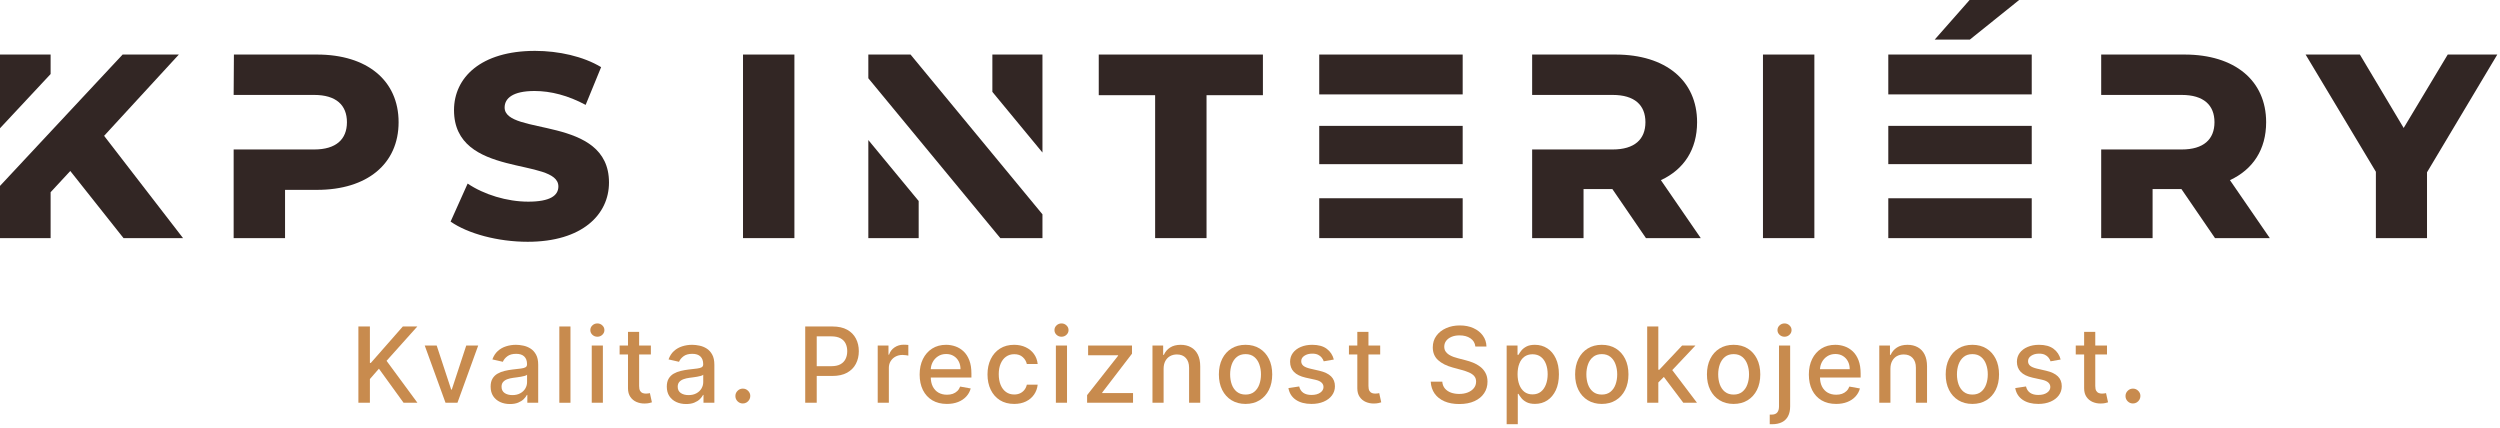 <svg width="572" height="98" viewBox="0 0 572 98" fill="none" xmlns="http://www.w3.org/2000/svg">
<path d="M555.301 39.42V54.48H543.602V39.3L527.521 12.48H539.941L549.961 29.28L560.042 12.48H571.382L555.301 39.42Z" fill="#322624"/>
<path d="M510.213 41.22L519.333 54.48H506.793L499.113 43.26H492.513V54.48H480.753V34.2H499.173C504.213 34.2 506.673 31.86 506.673 27.96C506.673 24.06 504.213 21.72 499.173 21.72H480.753V12.48H499.833C511.293 12.48 518.493 18.42 518.493 27.96C518.493 34.2 515.493 38.76 510.213 41.22Z" fill="#322624"/>
<path d="M432.041 37.56V28.8H464.861V37.56H432.041ZM432.041 21.6V12.48H464.861V21.6H432.041ZM432.041 45.36V54.48H464.861V45.36H432.041ZM450.701 9.06H442.661L450.641 0H461.981L450.701 9.06Z" fill="#322624"/>
<path d="M415.127 54.48H403.367V12.48H415.127V54.48Z" fill="#322624"/>
<path d="M380.014 41.22L389.134 54.48H376.594L368.914 43.26H362.314V54.48H350.554V34.2H368.974C374.014 34.2 376.474 31.86 376.474 27.96C376.474 24.06 374.014 21.72 368.974 21.72H350.554V12.48H369.634C381.094 12.48 388.294 18.42 388.294 27.96C388.294 34.2 385.294 38.76 380.014 41.22Z" fill="#322624"/>
<path d="M301.841 37.56V28.8H334.661V37.56H301.841ZM301.841 21.6V12.48H334.661V21.6H301.841ZM301.841 45.36V54.48H334.661V45.36H301.841Z" fill="#322624"/>
<path d="M276.054 54.48H264.294V21.78H251.394V12.48H288.954V21.78H276.054V54.48Z" fill="#322624"/>
<path d="M181.76 54.48H170V12.48H181.76V54.48Z" fill="#322624"/>
<path d="M210.193 45.992V54.48H198.674V32.04L210.193 45.992ZM238.514 49.036V54.48H228.872L198.674 17.905V12.479H208.33L238.514 49.036ZM238.514 34.9L227.054 21.02V12.479H238.514V34.9Z" fill="#322624"/>
<path d="M120.737 55.32C113.897 55.32 107.057 53.46 103.097 50.7L106.997 42C110.717 44.52 115.997 46.14 120.857 46.14C125.837 46.14 127.757 44.76 127.757 42.66C127.757 35.94 103.877 40.86 103.877 25.2C103.877 17.76 109.997 11.64 122.417 11.64C127.817 11.64 133.457 12.9 137.537 15.36L133.997 24C129.977 21.84 126.017 20.82 122.297 20.82C117.317 20.82 115.457 22.5 115.457 24.6C115.457 31.14 139.337 26.34 139.337 41.76C139.337 49.08 133.217 55.32 120.737 55.32Z" fill="#322624"/>
<path d="M53.459 21.72L53.519 12.48H72.539C83.999 12.48 91.199 18.42 91.199 27.96C91.199 37.5 83.999 43.44 72.539 43.44H65.219V54.48H53.459V34.2H71.879C76.919 34.2 79.379 31.86 79.379 27.96C79.379 24.06 76.919 21.72 71.879 21.72H53.459Z" fill="#322624"/>
<path d="M23.82 31.08L41.88 54.48H28.26L16.08 39.12L11.58 43.98V54.48H0V42.535L28.054 12.48H40.92L23.82 31.08ZM11.58 16.939L0 29.344V12.48H11.58V16.939Z" fill="#322624"/>
<path d="M488.02 92.315C487.554 92.315 487.153 92.15 486.818 91.821C486.483 91.486 486.315 91.082 486.315 90.611C486.315 90.145 486.483 89.747 486.818 89.417C487.153 89.082 487.554 88.915 488.02 88.915C488.486 88.915 488.886 89.082 489.222 89.417C489.557 89.747 489.725 90.145 489.725 90.611C489.725 90.923 489.645 91.21 489.486 91.471C489.332 91.727 489.128 91.932 488.872 92.085C488.617 92.238 488.332 92.315 488.02 92.315Z" fill="#C88B4E"/>
<path d="M482.082 79.063V81.108H474.932V79.063H482.082ZM476.849 75.926H479.398V88.31C479.398 88.804 479.471 89.176 479.619 89.426C479.767 89.671 479.957 89.838 480.19 89.929C480.429 90.014 480.687 90.057 480.966 90.057C481.17 90.057 481.349 90.043 481.503 90.014C481.656 89.986 481.775 89.963 481.861 89.946L482.321 92.051C482.173 92.108 481.963 92.165 481.69 92.222C481.417 92.284 481.077 92.318 480.667 92.324C479.997 92.335 479.372 92.216 478.792 91.966C478.213 91.716 477.744 91.33 477.386 90.807C477.028 90.284 476.849 89.628 476.849 88.838V75.926Z" fill="#C88B4E"/>
<path d="M471.474 82.259L469.165 82.668C469.068 82.372 468.915 82.091 468.704 81.824C468.5 81.557 468.221 81.338 467.869 81.168C467.517 80.997 467.076 80.912 466.548 80.912C465.826 80.912 465.224 81.074 464.741 81.398C464.258 81.716 464.017 82.128 464.017 82.634C464.017 83.071 464.179 83.423 464.503 83.69C464.826 83.957 465.349 84.176 466.071 84.347L468.15 84.824C469.355 85.102 470.253 85.531 470.844 86.111C471.434 86.69 471.73 87.443 471.73 88.369C471.73 89.153 471.503 89.852 471.048 90.466C470.599 91.074 469.971 91.551 469.165 91.898C468.363 92.244 467.434 92.418 466.378 92.418C464.912 92.418 463.716 92.105 462.79 91.48C461.863 90.85 461.295 89.955 461.085 88.796L463.548 88.421C463.701 89.062 464.017 89.548 464.494 89.878C464.971 90.202 465.593 90.364 466.361 90.364C467.196 90.364 467.863 90.19 468.363 89.844C468.863 89.492 469.113 89.062 469.113 88.557C469.113 88.148 468.96 87.804 468.653 87.526C468.352 87.247 467.889 87.037 467.264 86.895L465.048 86.409C463.826 86.131 462.923 85.688 462.338 85.08C461.758 84.472 461.469 83.702 461.469 82.77C461.469 81.997 461.684 81.321 462.116 80.742C462.548 80.162 463.145 79.71 463.906 79.386C464.667 79.057 465.54 78.892 466.522 78.892C467.937 78.892 469.051 79.199 469.863 79.812C470.676 80.421 471.213 81.236 471.474 82.259Z" fill="#C88B4E"/>
<path d="M451.278 92.418C450.051 92.418 448.98 92.136 448.065 91.574C447.15 91.011 446.44 90.225 445.934 89.213C445.429 88.202 445.176 87.02 445.176 85.668C445.176 84.31 445.429 83.122 445.934 82.105C446.44 81.088 447.15 80.298 448.065 79.736C448.98 79.173 450.051 78.892 451.278 78.892C452.505 78.892 453.576 79.173 454.491 79.736C455.406 80.298 456.116 81.088 456.622 82.105C457.127 83.122 457.38 84.31 457.38 85.668C457.38 87.02 457.127 88.202 456.622 89.213C456.116 90.225 455.406 91.011 454.491 91.574C453.576 92.136 452.505 92.418 451.278 92.418ZM451.287 90.278C452.082 90.278 452.741 90.068 453.264 89.648C453.787 89.227 454.173 88.668 454.423 87.969C454.679 87.27 454.806 86.5 454.806 85.659C454.806 84.824 454.679 84.057 454.423 83.358C454.173 82.653 453.787 82.088 453.264 81.662C452.741 81.236 452.082 81.023 451.287 81.023C450.485 81.023 449.821 81.236 449.292 81.662C448.77 82.088 448.38 82.653 448.125 83.358C447.875 84.057 447.75 84.824 447.75 85.659C447.75 86.5 447.875 87.27 448.125 87.969C448.38 88.668 448.77 89.227 449.292 89.648C449.821 90.068 450.485 90.278 451.287 90.278Z" fill="#C88B4E"/>
<path d="M432.528 84.381V92.153H429.979V79.062H432.426V81.193H432.587C432.889 80.5 433.36 79.943 434.002 79.523C434.65 79.102 435.465 78.892 436.448 78.892C437.34 78.892 438.122 79.08 438.792 79.455C439.462 79.824 439.982 80.375 440.352 81.108C440.721 81.841 440.906 82.747 440.906 83.827V92.153H438.357V84.134C438.357 83.185 438.11 82.443 437.616 81.909C437.122 81.369 436.443 81.1 435.579 81.1C434.988 81.1 434.462 81.227 434.002 81.483C433.548 81.739 433.187 82.114 432.92 82.608C432.658 83.097 432.528 83.688 432.528 84.381Z" fill="#C88B4E"/>
<path d="M420.096 92.418C418.807 92.418 417.696 92.142 416.764 91.591C415.838 91.034 415.122 90.253 414.616 89.247C414.116 88.236 413.866 87.051 413.866 85.693C413.866 84.352 414.116 83.171 414.616 82.148C415.122 81.125 415.826 80.327 416.73 79.753C417.639 79.179 418.701 78.892 419.917 78.892C420.656 78.892 421.372 79.014 422.065 79.259C422.758 79.503 423.38 79.886 423.932 80.409C424.483 80.932 424.917 81.611 425.236 82.446C425.554 83.276 425.713 84.284 425.713 85.472V86.375H415.307V84.466H423.216C423.216 83.796 423.079 83.202 422.807 82.685C422.534 82.162 422.15 81.75 421.656 81.449C421.167 81.148 420.593 80.997 419.934 80.997C419.218 80.997 418.593 81.173 418.059 81.526C417.531 81.872 417.122 82.327 416.832 82.889C416.548 83.446 416.406 84.051 416.406 84.705V86.196C416.406 87.071 416.559 87.815 416.866 88.429C417.179 89.043 417.613 89.511 418.17 89.835C418.727 90.153 419.378 90.312 420.122 90.312C420.605 90.312 421.045 90.244 421.443 90.108C421.841 89.966 422.184 89.756 422.474 89.477C422.764 89.199 422.986 88.855 423.139 88.446L425.551 88.881C425.358 89.591 425.011 90.213 424.511 90.747C424.017 91.276 423.395 91.688 422.645 91.983C421.9 92.273 421.051 92.418 420.096 92.418Z" fill="#C88B4E"/>
<path d="M407.037 79.062H409.585V93.006C409.585 93.881 409.426 94.619 409.108 95.222C408.796 95.824 408.33 96.281 407.71 96.594C407.097 96.906 406.338 97.062 405.435 97.062C405.344 97.062 405.259 97.062 405.179 97.062C405.094 97.062 405.006 97.06 404.915 97.054V94.864C404.995 94.864 405.066 94.864 405.128 94.864C405.185 94.864 405.25 94.864 405.324 94.864C405.926 94.864 406.361 94.702 406.628 94.378C406.901 94.06 407.037 93.597 407.037 92.989V79.062ZM408.299 77.043C407.855 77.043 407.475 76.895 407.157 76.599C406.844 76.298 406.688 75.94 406.688 75.526C406.688 75.105 406.844 74.747 407.157 74.452C407.475 74.151 407.855 74 408.299 74C408.742 74 409.12 74.151 409.432 74.452C409.75 74.747 409.909 75.105 409.909 75.526C409.909 75.94 409.75 76.298 409.432 76.599C409.12 76.895 408.742 77.043 408.299 77.043Z" fill="#C88B4E"/>
<path d="M396.65 92.418C395.423 92.418 394.352 92.136 393.437 91.574C392.522 91.011 391.812 90.225 391.306 89.213C390.801 88.202 390.548 87.02 390.548 85.668C390.548 84.31 390.801 83.122 391.306 82.105C391.812 81.088 392.522 80.298 393.437 79.736C394.352 79.173 395.423 78.892 396.65 78.892C397.877 78.892 398.948 79.173 399.863 79.736C400.778 80.298 401.488 81.088 401.994 82.105C402.5 83.122 402.752 84.31 402.752 85.668C402.752 87.02 402.5 88.202 401.994 89.213C401.488 90.225 400.778 91.011 399.863 91.574C398.948 92.136 397.877 92.418 396.65 92.418ZM396.659 90.278C397.454 90.278 398.113 90.068 398.636 89.648C399.159 89.227 399.545 88.668 399.795 87.969C400.051 87.27 400.179 86.5 400.179 85.659C400.179 84.824 400.051 84.057 399.795 83.358C399.545 82.653 399.159 82.088 398.636 81.662C398.113 81.236 397.454 81.023 396.659 81.023C395.858 81.023 395.193 81.236 394.664 81.662C394.142 82.088 393.752 82.653 393.497 83.358C393.247 84.057 393.122 84.824 393.122 85.659C393.122 86.5 393.247 87.27 393.497 87.969C393.752 88.668 394.142 89.227 394.664 89.648C395.193 90.068 395.858 90.278 396.659 90.278Z" fill="#C88B4E"/>
<path d="M379.22 87.713L379.203 84.602H379.646L384.862 79.062H387.913L381.964 85.369H381.563L379.22 87.713ZM376.876 92.153V74.699H379.424V92.153H376.876ZM385.143 92.153L380.456 85.932L382.211 84.15L388.271 92.153H385.143Z" fill="#C88B4E"/>
<path d="M366.489 92.418C365.262 92.418 364.191 92.136 363.276 91.574C362.361 91.011 361.651 90.225 361.145 89.213C360.64 88.202 360.387 87.02 360.387 85.668C360.387 84.31 360.64 83.122 361.145 82.105C361.651 81.088 362.361 80.298 363.276 79.736C364.191 79.173 365.262 78.892 366.489 78.892C367.716 78.892 368.787 79.173 369.702 79.736C370.617 80.298 371.327 81.088 371.833 82.105C372.338 83.122 372.591 84.31 372.591 85.668C372.591 87.02 372.338 88.202 371.833 89.213C371.327 90.225 370.617 91.011 369.702 91.574C368.787 92.136 367.716 92.418 366.489 92.418ZM366.498 90.278C367.293 90.278 367.952 90.068 368.475 89.648C368.998 89.227 369.384 88.668 369.634 87.969C369.89 87.27 370.017 86.5 370.017 85.659C370.017 84.824 369.89 84.057 369.634 83.358C369.384 82.653 368.998 82.088 368.475 81.662C367.952 81.236 367.293 81.023 366.498 81.023C365.696 81.023 365.032 81.236 364.503 81.662C363.98 82.088 363.591 82.653 363.336 83.358C363.086 84.057 362.961 84.824 362.961 85.659C362.961 86.5 363.086 87.27 363.336 87.969C363.591 88.668 363.98 89.227 364.503 89.648C365.032 90.068 365.696 90.278 366.498 90.278Z" fill="#C88B4E"/>
<path d="M344.723 97.062V79.062H347.211V81.185H347.424C347.572 80.912 347.785 80.597 348.064 80.239C348.342 79.881 348.728 79.568 349.223 79.301C349.717 79.028 350.37 78.892 351.183 78.892C352.24 78.892 353.183 79.159 354.012 79.693C354.842 80.227 355.493 80.997 355.964 82.003C356.441 83.009 356.68 84.219 356.68 85.634C356.68 87.048 356.444 88.261 355.973 89.273C355.501 90.278 354.853 91.054 354.029 91.6C353.206 92.139 352.265 92.409 351.208 92.409C350.413 92.409 349.762 92.276 349.257 92.009C348.757 91.742 348.365 91.429 348.081 91.071C347.797 90.713 347.578 90.395 347.424 90.117H347.271V97.062H344.723ZM347.22 85.608C347.22 86.528 347.353 87.335 347.62 88.028C347.887 88.722 348.274 89.264 348.779 89.656C349.285 90.043 349.904 90.236 350.637 90.236C351.399 90.236 352.035 90.034 352.547 89.631C353.058 89.222 353.444 88.668 353.706 87.969C353.973 87.27 354.106 86.483 354.106 85.608C354.106 84.744 353.976 83.969 353.714 83.281C353.458 82.594 353.072 82.051 352.555 81.653C352.044 81.256 351.404 81.057 350.637 81.057C349.899 81.057 349.274 81.247 348.762 81.628C348.257 82.009 347.873 82.54 347.612 83.222C347.35 83.903 347.22 84.699 347.22 85.608Z" fill="#C88B4E"/>
<path d="M337.562 79.284C337.471 78.477 337.096 77.852 336.437 77.409C335.778 76.96 334.948 76.736 333.948 76.736C333.232 76.736 332.613 76.849 332.09 77.076C331.567 77.298 331.161 77.605 330.871 77.997C330.587 78.383 330.445 78.824 330.445 79.318C330.445 79.733 330.542 80.091 330.735 80.392C330.934 80.693 331.192 80.946 331.511 81.15C331.835 81.349 332.181 81.517 332.55 81.653C332.92 81.784 333.275 81.892 333.616 81.977L335.32 82.42C335.877 82.557 336.448 82.741 337.033 82.974C337.619 83.207 338.161 83.514 338.661 83.895C339.161 84.275 339.565 84.747 339.871 85.309C340.184 85.872 340.34 86.545 340.34 87.329C340.34 88.318 340.085 89.196 339.573 89.963C339.067 90.73 338.332 91.335 337.366 91.778C336.406 92.221 335.244 92.443 333.88 92.443C332.573 92.443 331.442 92.236 330.488 91.821C329.533 91.406 328.786 90.818 328.246 90.057C327.707 89.29 327.408 88.38 327.352 87.329H329.994C330.045 87.96 330.249 88.486 330.607 88.906C330.971 89.321 331.434 89.63 331.996 89.835C332.565 90.034 333.187 90.133 333.863 90.133C334.607 90.133 335.269 90.017 335.849 89.784C336.434 89.545 336.894 89.216 337.229 88.795C337.565 88.369 337.732 87.872 337.732 87.304C337.732 86.787 337.585 86.363 337.289 86.034C336.999 85.704 336.604 85.432 336.104 85.216C335.61 85 335.05 84.809 334.425 84.645L332.363 84.082C330.965 83.701 329.857 83.142 329.039 82.403C328.227 81.665 327.82 80.687 327.82 79.471C327.82 78.466 328.093 77.588 328.638 76.838C329.184 76.088 329.923 75.505 330.854 75.091C331.786 74.67 332.837 74.46 334.008 74.46C335.19 74.46 336.232 74.667 337.136 75.082C338.045 75.497 338.761 76.068 339.283 76.795C339.806 77.517 340.079 78.346 340.102 79.284H337.562Z" fill="#C88B4E"/>
<path d="M315.787 79.063V81.108H308.637V79.063H315.787ZM310.554 75.926H313.103V88.31C313.103 88.804 313.176 89.176 313.324 89.426C313.472 89.671 313.662 89.838 313.895 89.929C314.134 90.014 314.392 90.057 314.671 90.057C314.875 90.057 315.054 90.043 315.208 90.014C315.361 89.986 315.48 89.963 315.566 89.946L316.026 92.051C315.878 92.108 315.668 92.165 315.395 92.222C315.123 92.284 314.782 92.318 314.373 92.324C313.702 92.335 313.077 92.216 312.498 91.966C311.918 91.716 311.449 91.33 311.091 90.807C310.733 90.284 310.554 89.628 310.554 88.838V75.926Z" fill="#C88B4E"/>
<path d="M305.178 82.259L302.869 82.668C302.772 82.372 302.619 82.091 302.408 81.824C302.204 81.557 301.925 81.338 301.573 81.168C301.221 80.997 300.781 80.912 300.252 80.912C299.531 80.912 298.928 81.074 298.445 81.398C297.962 81.716 297.721 82.128 297.721 82.634C297.721 83.071 297.883 83.423 298.207 83.69C298.531 83.957 299.053 84.176 299.775 84.347L301.854 84.824C303.059 85.102 303.957 85.531 304.548 86.111C305.138 86.69 305.434 87.443 305.434 88.369C305.434 89.153 305.207 89.852 304.752 90.466C304.303 91.074 303.675 91.551 302.869 91.898C302.067 92.244 301.138 92.418 300.082 92.418C298.616 92.418 297.42 92.105 296.494 91.48C295.567 90.85 294.999 89.955 294.789 88.796L297.252 88.421C297.406 89.062 297.721 89.548 298.198 89.878C298.675 90.202 299.298 90.364 300.065 90.364C300.9 90.364 301.567 90.19 302.067 89.844C302.567 89.492 302.817 89.062 302.817 88.557C302.817 88.148 302.664 87.804 302.357 87.526C302.056 87.247 301.593 87.037 300.968 86.895L298.752 86.409C297.531 86.131 296.627 85.688 296.042 85.08C295.462 84.472 295.173 83.702 295.173 82.77C295.173 81.997 295.388 81.321 295.82 80.742C296.252 80.162 296.849 79.71 297.61 79.386C298.371 79.057 299.244 78.892 300.227 78.892C301.641 78.892 302.755 79.199 303.567 79.812C304.38 80.421 304.917 81.236 305.178 82.259Z" fill="#C88B4E"/>
<path d="M284.982 92.418C283.755 92.418 282.684 92.136 281.769 91.574C280.854 91.011 280.144 90.225 279.638 89.213C279.133 88.202 278.88 87.02 278.88 85.668C278.88 84.31 279.133 83.122 279.638 82.105C280.144 81.088 280.854 80.298 281.769 79.736C282.684 79.173 283.755 78.892 284.982 78.892C286.209 78.892 287.28 79.173 288.195 79.736C289.11 80.298 289.82 81.088 290.326 82.105C290.832 83.122 291.084 84.31 291.084 85.668C291.084 87.02 290.832 88.202 290.326 89.213C289.82 90.225 289.11 91.011 288.195 91.574C287.28 92.136 286.209 92.418 284.982 92.418ZM284.991 90.278C285.786 90.278 286.445 90.068 286.968 89.648C287.491 89.227 287.877 88.668 288.127 87.969C288.383 87.27 288.511 86.5 288.511 85.659C288.511 84.824 288.383 84.057 288.127 83.358C287.877 82.653 287.491 82.088 286.968 81.662C286.445 81.236 285.786 81.023 284.991 81.023C284.19 81.023 283.525 81.236 282.996 81.662C282.474 82.088 282.084 82.653 281.829 83.358C281.579 84.057 281.454 84.824 281.454 85.659C281.454 86.5 281.579 87.27 281.829 87.969C282.084 88.668 282.474 89.227 282.996 89.648C283.525 90.068 284.19 90.278 284.991 90.278Z" fill="#C88B4E"/>
<path d="M266.233 84.381V92.153H263.685V79.062H266.131V81.193H266.293C266.594 80.5 267.065 79.943 267.707 79.523C268.355 79.102 269.17 78.892 270.153 78.892C271.045 78.892 271.827 79.08 272.497 79.455C273.168 79.824 273.687 80.375 274.057 81.108C274.426 81.841 274.611 82.747 274.611 83.827V92.153H272.062V84.134C272.062 83.185 271.815 82.443 271.321 81.909C270.827 81.369 270.148 81.1 269.284 81.1C268.693 81.1 268.168 81.227 267.707 81.483C267.253 81.739 266.892 82.114 266.625 82.608C266.364 83.097 266.233 83.688 266.233 84.381Z" fill="#C88B4E"/>
<path d="M248.729 92.153V90.406L255.82 81.398V81.278H248.96V79.062H258.999V80.921L252.181 89.818V89.938H259.238V92.153H248.729Z" fill="#C88B4E"/>
<path d="M241.586 92.153V79.062H244.134V92.153H241.586ZM242.873 77.043C242.429 77.043 242.049 76.895 241.73 76.599C241.418 76.298 241.262 75.94 241.262 75.526C241.262 75.105 241.418 74.747 241.73 74.452C242.049 74.151 242.429 74 242.873 74C243.316 74 243.694 74.151 244.006 74.452C244.324 74.747 244.483 75.105 244.483 75.526C244.483 75.94 244.324 76.298 244.006 76.599C243.694 76.895 243.316 77.043 242.873 77.043Z" fill="#C88B4E"/>
<path d="M232.043 92.418C230.776 92.418 229.685 92.131 228.77 91.557C227.861 90.977 227.162 90.179 226.673 89.162C226.185 88.145 225.94 86.98 225.94 85.668C225.94 84.338 226.19 83.165 226.69 82.148C227.19 81.125 227.895 80.327 228.804 79.753C229.713 79.179 230.784 78.892 232.017 78.892C233.011 78.892 233.898 79.077 234.676 79.446C235.455 79.81 236.082 80.321 236.56 80.98C237.043 81.639 237.33 82.409 237.421 83.29H234.94C234.804 82.676 234.492 82.148 234.003 81.705C233.52 81.261 232.872 81.04 232.06 81.04C231.35 81.04 230.727 81.227 230.193 81.602C229.665 81.972 229.253 82.5 228.957 83.188C228.662 83.869 228.514 84.676 228.514 85.608C228.514 86.562 228.659 87.386 228.949 88.08C229.239 88.773 229.648 89.31 230.176 89.69C230.71 90.071 231.338 90.261 232.06 90.261C232.543 90.261 232.98 90.173 233.372 89.997C233.77 89.815 234.102 89.557 234.369 89.222C234.642 88.886 234.832 88.483 234.94 88.011H237.421C237.33 88.858 237.054 89.614 236.594 90.278C236.134 90.943 235.517 91.466 234.744 91.847C233.977 92.227 233.077 92.418 232.043 92.418Z" fill="#C88B4E"/>
<path d="M216.644 92.418C215.354 92.418 214.244 92.142 213.312 91.591C212.386 91.034 211.67 90.253 211.164 89.247C210.664 88.236 210.414 87.051 210.414 85.693C210.414 84.352 210.664 83.171 211.164 82.148C211.67 81.125 212.374 80.327 213.278 79.753C214.187 79.179 215.249 78.892 216.465 78.892C217.204 78.892 217.92 79.014 218.613 79.259C219.306 79.503 219.928 79.886 220.479 80.409C221.031 80.932 221.465 81.611 221.783 82.446C222.102 83.276 222.261 84.284 222.261 85.472V86.375H211.854V84.466H219.763C219.763 83.796 219.627 83.202 219.354 82.685C219.082 82.162 218.698 81.75 218.204 81.449C217.715 81.148 217.141 80.997 216.482 80.997C215.766 80.997 215.141 81.173 214.607 81.526C214.079 81.872 213.67 82.327 213.38 82.889C213.096 83.446 212.954 84.051 212.954 84.705V86.196C212.954 87.071 213.107 87.815 213.414 88.429C213.727 89.043 214.161 89.511 214.718 89.835C215.275 90.153 215.925 90.312 216.67 90.312C217.153 90.312 217.593 90.244 217.991 90.108C218.388 89.966 218.732 89.756 219.022 89.477C219.312 89.199 219.533 88.855 219.687 88.446L222.099 88.881C221.906 89.591 221.559 90.213 221.059 90.747C220.565 91.276 219.942 91.688 219.192 91.983C218.448 92.273 217.599 92.418 216.644 92.418Z" fill="#C88B4E"/>
<path d="M200.82 92.153V79.062H203.283V81.142H203.42C203.658 80.437 204.079 79.883 204.681 79.48C205.289 79.071 205.977 78.866 206.744 78.866C206.903 78.866 207.09 78.872 207.306 78.883C207.528 78.895 207.701 78.909 207.826 78.926V81.363C207.724 81.335 207.542 81.304 207.281 81.27C207.019 81.23 206.758 81.21 206.496 81.21C205.894 81.21 205.357 81.338 204.886 81.594C204.42 81.844 204.05 82.193 203.778 82.642C203.505 83.085 203.369 83.591 203.369 84.159V92.153H200.82Z" fill="#C88B4E"/>
<path d="M184.233 92.153V74.699H190.455C191.813 74.699 192.938 74.946 193.83 75.44C194.722 75.934 195.39 76.611 195.833 77.469C196.276 78.321 196.498 79.281 196.498 80.349C196.498 81.423 196.273 82.389 195.824 83.247C195.381 84.099 194.711 84.775 193.813 85.275C192.921 85.77 191.799 86.017 190.446 86.017H186.168V83.784H190.208C191.066 83.784 191.762 83.636 192.296 83.341C192.83 83.04 193.222 82.63 193.472 82.114C193.722 81.597 193.847 81.008 193.847 80.349C193.847 79.69 193.722 79.105 193.472 78.594C193.222 78.082 192.827 77.682 192.287 77.392C191.753 77.102 191.049 76.957 190.174 76.957H186.867V92.153H184.233Z" fill="#C88B4E"/>
<path d="M169.96 92.315C169.494 92.315 169.094 92.15 168.759 91.821C168.423 91.486 168.256 91.082 168.256 90.611C168.256 90.145 168.423 89.747 168.759 89.417C169.094 89.082 169.494 88.915 169.96 88.915C170.426 88.915 170.827 89.082 171.162 89.417C171.497 89.747 171.665 90.145 171.665 90.611C171.665 90.923 171.585 91.21 171.426 91.471C171.273 91.727 171.068 91.932 170.813 92.085C170.557 92.238 170.273 92.315 169.96 92.315Z" fill="#C88B4E"/>
<path d="M156.987 92.443C156.157 92.443 155.407 92.29 154.737 91.983C154.066 91.671 153.535 91.219 153.143 90.628C152.757 90.037 152.563 89.312 152.563 88.455C152.563 87.716 152.706 87.108 152.99 86.631C153.274 86.153 153.657 85.776 154.14 85.497C154.623 85.219 155.163 85.009 155.759 84.867C156.356 84.725 156.964 84.617 157.583 84.543C158.367 84.452 159.004 84.378 159.492 84.321C159.981 84.259 160.336 84.159 160.558 84.023C160.779 83.886 160.89 83.665 160.89 83.358V83.298C160.89 82.554 160.68 81.977 160.259 81.568C159.845 81.159 159.225 80.955 158.402 80.955C157.544 80.955 156.867 81.145 156.373 81.526C155.884 81.901 155.546 82.318 155.359 82.778L152.964 82.233C153.248 81.438 153.663 80.796 154.208 80.307C154.759 79.812 155.393 79.455 156.109 79.233C156.825 79.006 157.578 78.892 158.367 78.892C158.89 78.892 159.444 78.955 160.029 79.08C160.62 79.199 161.171 79.421 161.683 79.744C162.2 80.068 162.623 80.531 162.953 81.134C163.282 81.73 163.447 82.506 163.447 83.46V92.153H160.958V90.364H160.856C160.691 90.693 160.444 91.017 160.115 91.335C159.785 91.653 159.362 91.918 158.845 92.128C158.328 92.338 157.708 92.443 156.987 92.443ZM157.541 90.398C158.245 90.398 158.848 90.259 159.348 89.98C159.853 89.702 160.237 89.338 160.498 88.889C160.765 88.435 160.899 87.949 160.899 87.432V85.744C160.808 85.835 160.632 85.921 160.37 86C160.115 86.074 159.822 86.139 159.492 86.196C159.163 86.247 158.842 86.296 158.529 86.341C158.217 86.381 157.956 86.415 157.745 86.443C157.251 86.506 156.799 86.611 156.39 86.759C155.987 86.906 155.663 87.119 155.419 87.398C155.18 87.671 155.061 88.034 155.061 88.489C155.061 89.119 155.294 89.597 155.759 89.921C156.225 90.239 156.819 90.398 157.541 90.398Z" fill="#C88B4E"/>
<path d="M148.918 79.063V81.108H141.768V79.063H148.918ZM143.685 75.926H146.233V88.31C146.233 88.804 146.307 89.176 146.455 89.426C146.603 89.671 146.793 89.838 147.026 89.929C147.265 90.014 147.523 90.057 147.802 90.057C148.006 90.057 148.185 90.043 148.339 90.014C148.492 89.986 148.611 89.963 148.697 89.946L149.157 92.051C149.009 92.108 148.799 92.165 148.526 92.222C148.253 92.284 147.912 92.318 147.503 92.324C146.833 92.335 146.208 92.216 145.628 91.966C145.049 91.716 144.58 91.33 144.222 90.807C143.864 90.284 143.685 89.628 143.685 88.838V75.926Z" fill="#C88B4E"/>
<path d="M135.391 92.153V79.062H137.94V92.153H135.391ZM136.678 77.043C136.235 77.043 135.854 76.895 135.536 76.599C135.224 76.298 135.067 75.94 135.067 75.526C135.067 75.105 135.224 74.747 135.536 74.452C135.854 74.151 136.235 74 136.678 74C137.121 74 137.499 74.151 137.812 74.452C138.13 74.747 138.289 75.105 138.289 75.526C138.289 75.94 138.13 76.298 137.812 76.599C137.499 76.895 137.121 77.043 136.678 77.043Z" fill="#C88B4E"/>
<path d="M130.523 74.699V92.153H127.975V74.699H130.523Z" fill="#C88B4E"/>
<path d="M116.68 92.443C115.851 92.443 115.101 92.29 114.43 91.983C113.76 91.671 113.228 91.219 112.836 90.628C112.45 90.037 112.257 89.312 112.257 88.455C112.257 87.716 112.399 87.108 112.683 86.631C112.967 86.153 113.351 85.776 113.834 85.497C114.316 85.219 114.856 85.009 115.453 84.867C116.049 84.725 116.657 84.617 117.277 84.543C118.061 84.452 118.697 84.378 119.186 84.321C119.674 84.259 120.03 84.159 120.251 84.023C120.473 83.886 120.584 83.665 120.584 83.358V83.298C120.584 82.554 120.373 81.977 119.953 81.568C119.538 81.159 118.919 80.955 118.095 80.955C117.237 80.955 116.561 81.145 116.066 81.526C115.578 81.901 115.24 82.318 115.052 82.778L112.657 82.233C112.941 81.438 113.356 80.796 113.902 80.307C114.453 79.812 115.086 79.455 115.802 79.233C116.518 79.006 117.271 78.892 118.061 78.892C118.584 78.892 119.138 78.955 119.723 79.08C120.314 79.199 120.865 79.421 121.376 79.744C121.893 80.068 122.316 80.531 122.646 81.134C122.976 81.73 123.14 82.506 123.14 83.46V92.153H120.652V90.364H120.549C120.385 90.693 120.138 91.017 119.808 91.335C119.478 91.653 119.055 91.918 118.538 92.128C118.021 92.338 117.402 92.443 116.68 92.443ZM117.234 90.398C117.939 90.398 118.541 90.259 119.041 89.98C119.547 89.702 119.93 89.338 120.191 88.889C120.459 88.435 120.592 87.949 120.592 87.432V85.744C120.501 85.835 120.325 85.921 120.064 86C119.808 86.074 119.515 86.139 119.186 86.196C118.856 86.247 118.535 86.296 118.223 86.341C117.91 86.381 117.649 86.415 117.439 86.443C116.944 86.506 116.493 86.611 116.084 86.759C115.68 86.906 115.356 87.119 115.112 87.398C114.873 87.671 114.754 88.034 114.754 88.489C114.754 89.119 114.987 89.597 115.453 89.921C115.919 90.239 116.513 90.398 117.234 90.398Z" fill="#C88B4E"/>
<path d="M109.411 79.062L104.664 92.153H101.936L97.181 79.062H99.916L103.232 89.136H103.368L106.675 79.062H109.411Z" fill="#C88B4E"/>
<path d="M82 92.153V74.699H84.633V83.034H84.847L92.168 74.699H95.483L88.443 82.557L95.508 92.153H92.338L86.696 84.355L84.633 86.724V92.153H82Z" fill="#C88B4E"/>
</svg>
